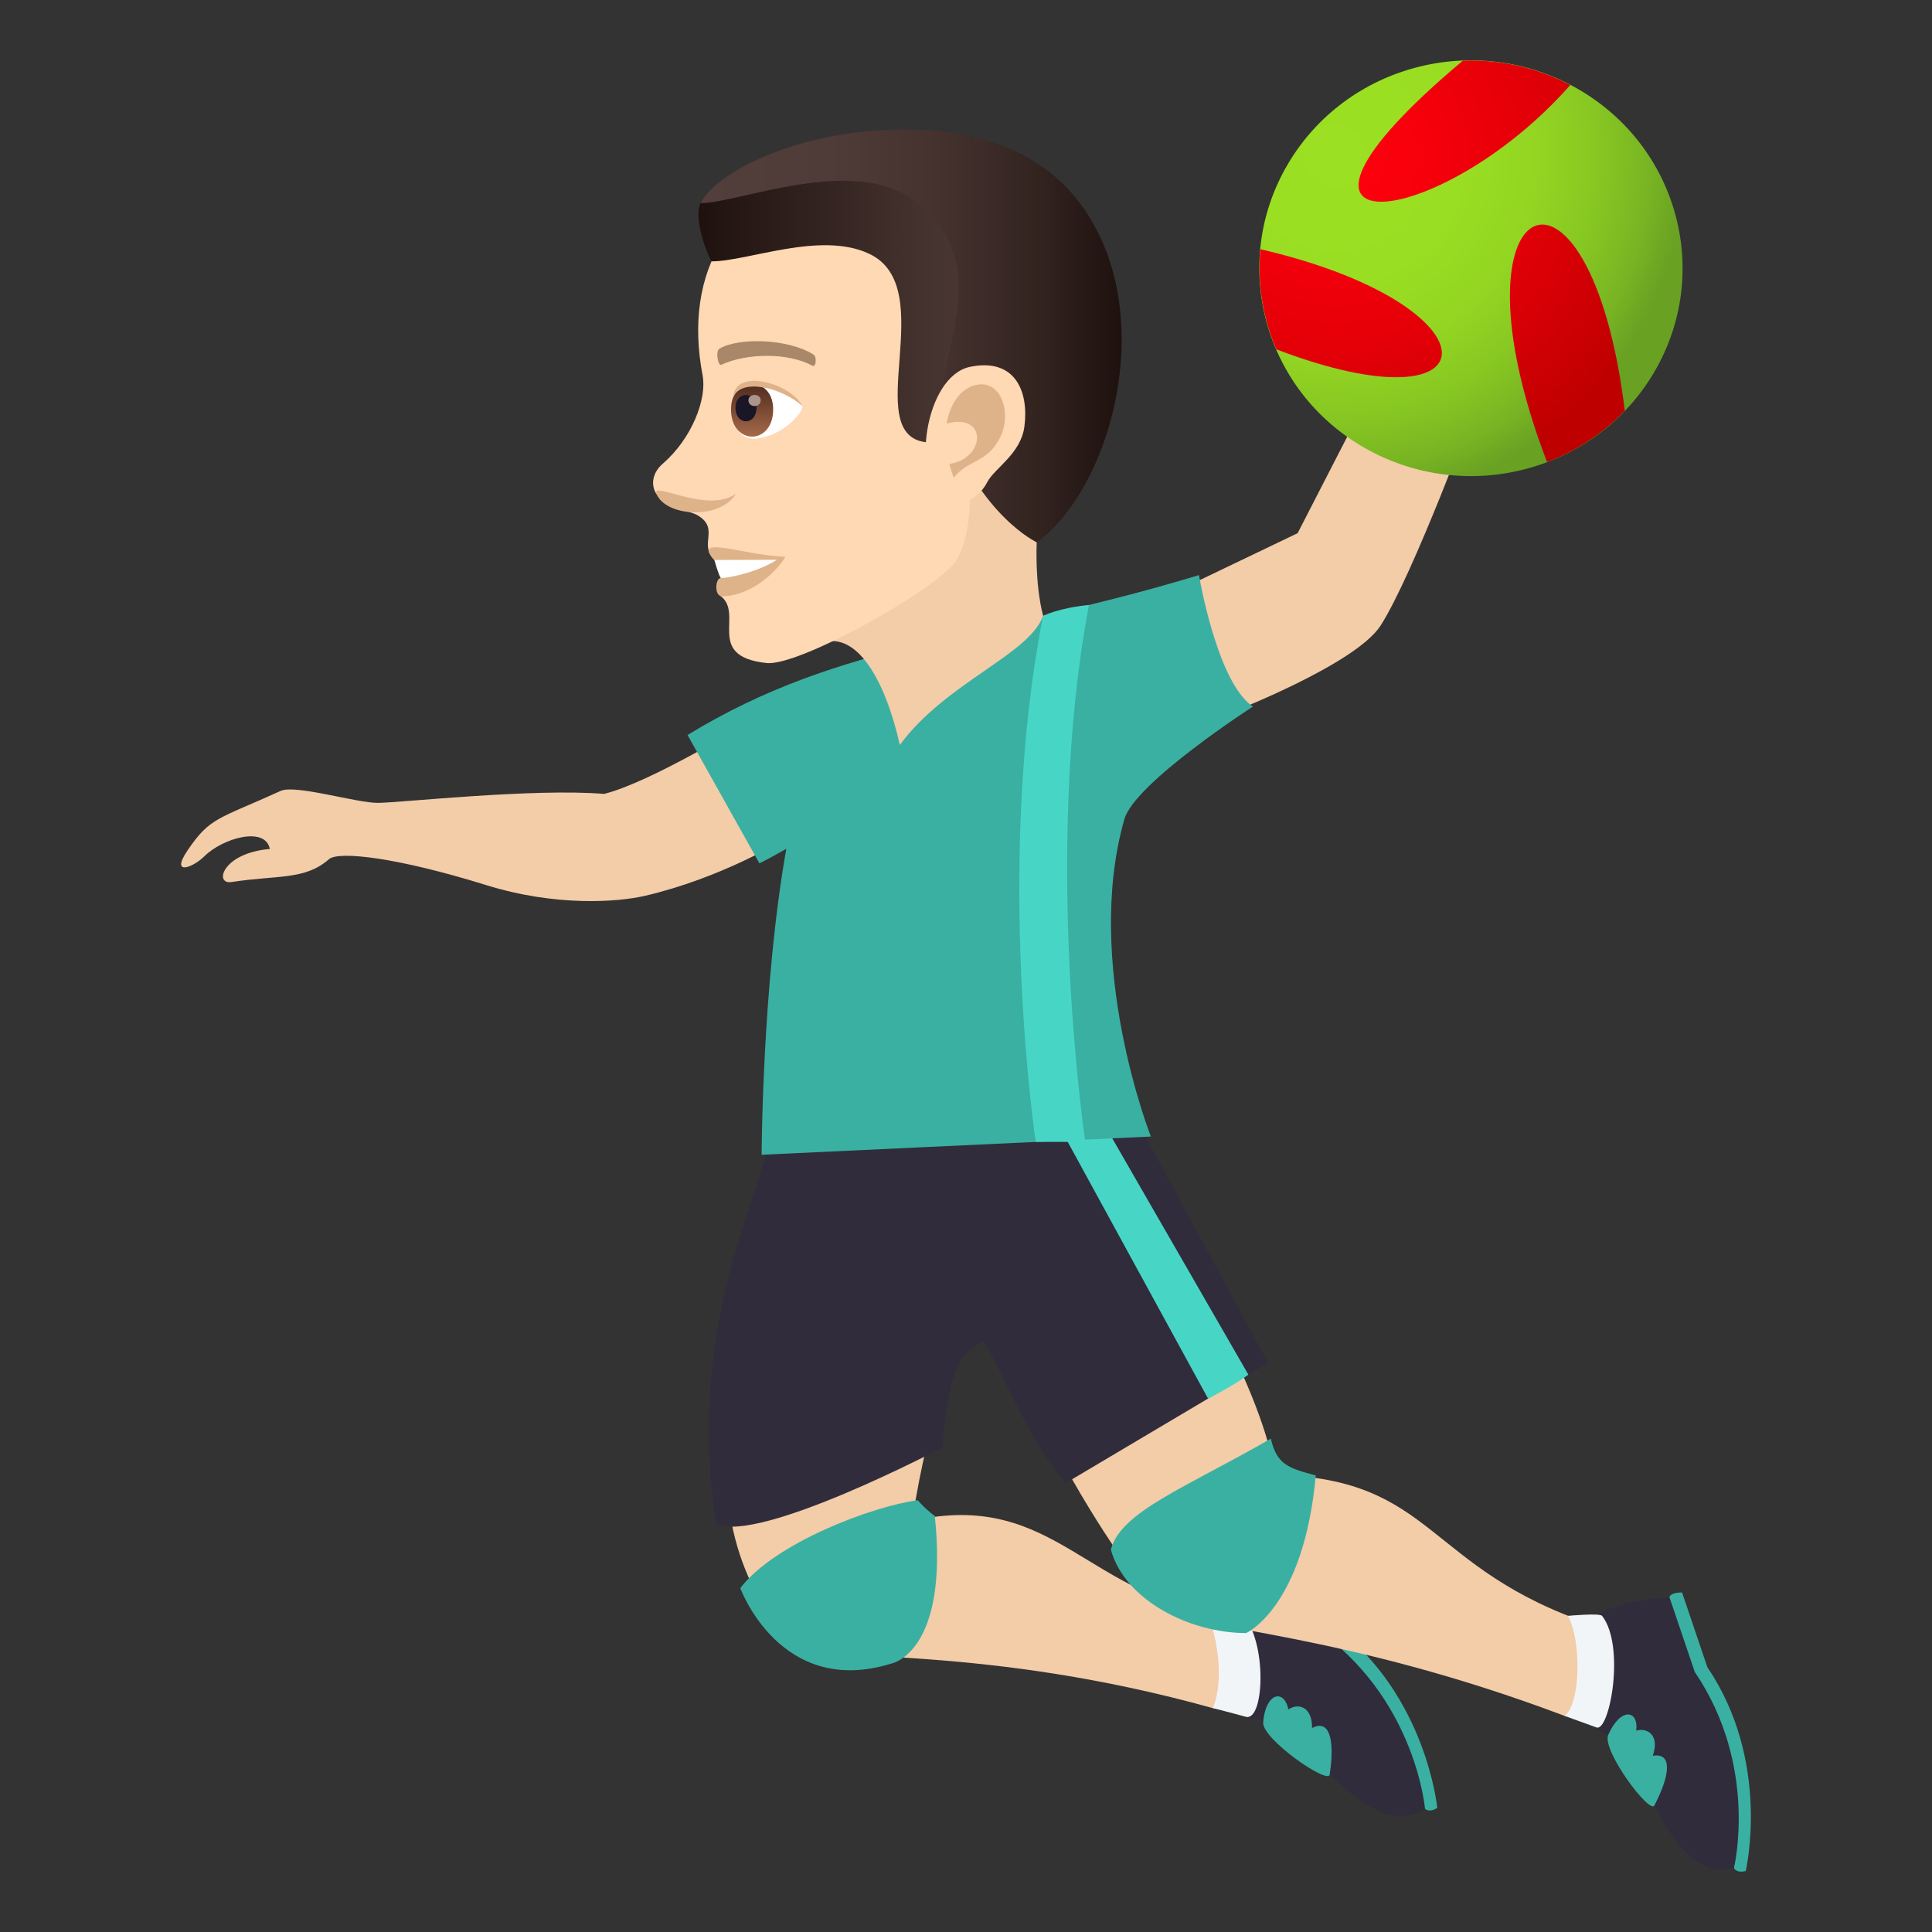 <?xml version="1.0" encoding="utf-8"?>
<!-- Generator: Adobe Illustrator 15.0.0, SVG Export Plug-In . SVG Version: 6.00 Build 0)  -->
<!DOCTYPE svg PUBLIC "-//W3C//DTD SVG 1.1//EN" "http://www.w3.org/Graphics/SVG/1.1/DTD/svg11.dtd">
<svg version="1.1" id="Layer_1" xmlns:x="http://ns.adobe.com/Extensibility/1.0/" xmlns:i="http://ns.adobe.com/AdobeIllustrator/10.0/" xmlns:graph="http://ns.adobe.com/Graphs/1.0/"
	 xmlns="http://www.w3.org/2000/svg" xmlns:xlink="http://www.w3.org/1999/xlink" xmlns:a="http://ns.adobe.com/AdobeSVGViewerExtensions/3.0/"
	 x="0px" y="0px" width="64px" height="64px" viewBox="0 0 64 64" enable-background="new 0 0 64 64" xml:space="preserve">
<rect x="0" y="0" width="64" height="64" fill="#333333" stroke="none"/>
<path fill="#F3CCA8" d="M24.697,23.986c0,0-3.164,1.938-4.686,2.313c-2.335-0.193-6.743,0.291-7.482,0.297
	c-0.717,0.008-2.742-0.619-3.232-0.396c-2.073,0.943-2.337,0.863-3.09,1.979c-0.57,0.846,0.18,0.568,0.568,0.182
	c0.604-0.598,2.015-1.002,2.164-0.238c-1.58,0.133-1.855,1.186-1.271,1.096c1.509-0.236,2.431-0.055,3.228-0.756
	c0.324-0.283,2.283-0.053,5.209,0.857c2.313,0.719,4.36,0.564,5.262,0.355c2.5-0.584,4.479-1.793,4.479-1.793L24.697,23.986z"/>
<path fill="#3AB0A2" d="M57.83,61.98c0,0,0.854-3.619-1.27-6.748l-0.84-2.48c-0.379-0.004-0.42,0.152-0.42,0.152
	s-0.617,2.43,2.139,8.971C57.439,61.875,57.506,62.061,57.83,61.98z"/>
<path fill="#302C3B" d="M52.924,57.328c1.586,0.332,2.123,5.141,4.516,4.547c0,0,0.826-3.363-1.299-6.49l-0.84-2.48
	C51.203,53.287,51.982,54.764,52.924,57.328z"/>
<path fill="#3AB0A2" d="M54.803,59.809c0.576-1.111,0.555-1.754-0.053-1.646c0.242-0.705-0.197-0.936-0.547-0.834
	c0.082-0.707-0.539-0.768-0.932,0.152C53.074,58,54.648,60.107,54.803,59.809z"/>
<path fill="#3AB0A2" d="M47.611,59.889c0,0-0.352-3.701-3.369-5.994l-1.592-2.086c-0.361,0.115-0.352,0.277-0.352,0.277
	s0.195,2.5,4.906,7.828C47.205,59.914,47.328,60.066,47.611,59.889z"/>
<path fill="#302C3B" d="M41.41,56.957c1.607-0.186,3.721,4.275,5.795,2.957c0,0-0.295-3.449-3.313-5.742l-1.594-2.086
	C38.539,53.746,39.691,54.826,41.41,56.957z"/>
<path fill="#3AB0A2" d="M44.047,58.787c0.188-1.234-0.039-1.836-0.582-1.543c0.002-0.744-0.486-0.824-0.785-0.617
	c-0.148-0.695-0.76-0.557-0.836,0.438C41.824,57.621,43.994,59.121,44.047,58.787z"/>
<path fill="#F3CCA8" d="M40.838,53.494c-4.814-0.416-5.803-4.188-10.621-3.115c0.299-1.961,0.686-3.285,0.686-3.285
	s-4.793,0.762-6.756,0.813c-0.432,3.611,1.619,6.266,2.336,6.635c1.033,0.535,6.15-0.057,13.697,2.043
	C40.797,56.754,41.156,53.521,40.838,53.494z"/>
<path fill="#F2F5F7" d="M41.168,53.494c-0.211-0.229-1.221-0.266-1.221-0.266s0.785,1.949,0.232,3.355
	c0.359,0.092,0.721,0.184,1.088,0.287C41.883,57.043,41.986,54.387,41.168,53.494z"/>
<path fill="#3AB0A2" d="M30.401,49.697c0.125,0.146,0.402,0.418,0.566,0.518c0.469,4.52-1.426,4.889-1.426,4.889
	c-3.689,1.154-5.018-2.496-5.018-2.496C25.668,51.107,28.926,49.887,30.401,49.697z"/>
<path fill="#F3CCA8" d="M52.764,53.824c-5.578-1.869-5.201-4.832-10.498-4.969c-0.391-1.945-1.129-3.344-1.76-4.789
	c-1.926,0.496-3.678,3.295-5.504,4.006c1.381,2.586,2.971,4.846,3.652,5.277c0.98,0.625,5.85,0.727,13.176,3.492
	C52.428,57.066,53.066,53.926,52.764,53.824z"/>
<path fill="#F2F5F7" d="M53.07,53.527c-0.074-0.098-1.133,0-1.133,0c0.443,0.77,0.443,2.883-0.107,3.314
	c0.348,0.123,0.695,0.256,1.057,0.383C53.32,57.377,53.852,54.523,53.07,53.527z"/>
<path fill="#3AB0A2" d="M42.098,47.658c0.199,0.852,0.568,0.975,1.488,1.217c-0.395,4.369-2.305,5.223-2.305,5.223
	c-1.842,0-4.012-1.068-4.482-2.764C37.121,50.072,39.299,49.27,42.098,47.658z"/>
<path fill="#302C3B" d="M37.898,37.563H25.573c-0.709,2.857-2.785,6.641-1.857,12.916c1.418,0.676,7.5-2.527,7.5-2.527
	c0.225-2.426,0.475-3.068,1.309-3.488c0.24-0.121,1.394,3.117,2.785,4.66l6.701-3.977L37.898,37.563z"/>
<path fill="#47D6C6" d="M41.354,45.537c-0.488,0.367-1.336,0.793-1.336,0.793l-4.793-8.768h1.535L41.354,45.537z"/>
<path fill="#F3CCA8" d="M42.986,17.662l2.834-5.514l3.057,1.297c0,0-2.07,5.613-3.145,7.281C44.91,22,40.83,23.582,40.83,23.582
	l-1.438-4.197L42.986,17.662z"/>
<radialGradient id="SVGID_1_" cx="43.713" cy="5.18" r="11.544" gradientTransform="matrix(1.008 0 0 1 0.164 0)" gradientUnits="userSpaceOnUse">
	<stop  offset="0" style="stop-color:#9BE022"/>
	<stop  offset="0.365" style="stop-color:#99DE22"/>
	<stop  offset="0.576" style="stop-color:#93D522"/>
	<stop  offset="0.748" style="stop-color:#87C722"/>
	<stop  offset="0.897" style="stop-color:#78B423"/>
	<stop  offset="1" style="stop-color:#69A123"/>
	<a:midPointStop  offset="0" style="stop-color:#9BE022"/>
	<a:midPointStop  offset="0.806" style="stop-color:#9BE022"/>
	<a:midPointStop  offset="1" style="stop-color:#69A123"/>
</radialGradient>
<path fill="url(#SVGID_1_)" d="M52.229,2.923c3.355,1.902,4.504,6.111,2.568,9.406c-1.938,3.295-6.223,4.42-9.574,2.518
	c-3.352-1.898-4.504-6.107-2.566-9.402C44.592,2.148,48.879,1.023,52.229,2.923z"/>
<radialGradient id="SVGID_2_" cx="43.714" cy="5.18" r="11.543" gradientTransform="matrix(1.008 0 0 1 0.164 0)" gradientUnits="userSpaceOnUse">
	<stop  offset="0" style="stop-color:#FF000E"/>
	<stop  offset="0.224" style="stop-color:#F8000C"/>
	<stop  offset="0.553" style="stop-color:#E40008"/>
	<stop  offset="0.945" style="stop-color:#C40001"/>
	<stop  offset="1" style="stop-color:#BF0000"/>
	<a:midPointStop  offset="0" style="stop-color:#FF000E"/>
	<a:midPointStop  offset="0.624" style="stop-color:#FF000E"/>
	<a:midPointStop  offset="1" style="stop-color:#BF0000"/>
</radialGradient>
<path fill="url(#SVGID_2_)" d="M52.018,2.816c-4.373,4.961-11.184,5.605-3.611-0.762c0.018-0.016,0.035-0.029,0.051-0.043
	C49.662,1.964,50.889,2.224,52.018,2.816z"/>
<radialGradient id="SVGID_3_" cx="43.716" cy="5.18" r="11.541" gradientTransform="matrix(1.008 0 0 1 0.164 0)" gradientUnits="userSpaceOnUse">
	<stop  offset="0" style="stop-color:#FF000E"/>
	<stop  offset="0.224" style="stop-color:#F8000C"/>
	<stop  offset="0.553" style="stop-color:#E40008"/>
	<stop  offset="0.945" style="stop-color:#C40001"/>
	<stop  offset="1" style="stop-color:#BF0000"/>
	<a:midPointStop  offset="0" style="stop-color:#FF000E"/>
	<a:midPointStop  offset="0.624" style="stop-color:#FF000E"/>
	<a:midPointStop  offset="1" style="stop-color:#BF0000"/>
</radialGradient>
<path fill="url(#SVGID_3_)" d="M51.248,15.306c-3.484-9.078,1.418-11.145,2.576-1.701C53.09,14.367,52.209,14.943,51.248,15.306z"/>
<radialGradient id="SVGID_4_" cx="43.714" cy="5.179" r="11.546" gradientTransform="matrix(1.008 0 0 1 0.164 0)" gradientUnits="userSpaceOnUse">
	<stop  offset="0" style="stop-color:#FF000E"/>
	<stop  offset="0.224" style="stop-color:#F8000C"/>
	<stop  offset="0.553" style="stop-color:#E40008"/>
	<stop  offset="0.945" style="stop-color:#C40001"/>
	<stop  offset="1" style="stop-color:#BF0000"/>
	<a:midPointStop  offset="0" style="stop-color:#FF000E"/>
	<a:midPointStop  offset="0.624" style="stop-color:#FF000E"/>
	<a:midPointStop  offset="1" style="stop-color:#BF0000"/>
</radialGradient>
<path fill="url(#SVGID_4_)" d="M41.752,8.255c7.998,1.857,7.854,6.111,0.529,3.318C41.832,10.531,41.645,9.392,41.752,8.255z"/>
<path fill="#3AB0A2" d="M41.504,23.406c-1.193-0.799-1.787-4.355-1.787-4.355c-7.101,2.152-11.8,2.152-16.941,5.297l2.381,4.252
	c0.297-0.15,0.596-0.314,0.891-0.482c-0.799,4.473-0.818,10.135-0.818,10.135l12.894-0.604c0,0-2.252-5.715-0.877-10.514
	C37.594,25.927,41.504,23.406,41.504,23.406z"/>
<path fill="#47D6C6" d="M36.072,20.041c-0.988,0.094-1.518,0.359-1.518,0.359c-1.619,8.229-0.244,17.426-0.244,17.426h1.641
	C35.951,37.826,34.52,28.273,36.072,20.041z"/>
<path fill="#F3CCA8" d="M27.058,21.359c1.328-0.633,2.297,1.287,2.75,3.318c1.531-2.078,4.281-2.984,4.747-4.277
	c-0.284-1.088-0.212-2.438-0.212-2.438C33.456,17.457,30.537,10.576,27.058,21.359z"/>
<path fill="#FFD8B4" d="M28.142,5.511c-4.035,0.645-5.518,3.527-4.867,6.926c0.146,0.768-0.347,2.082-1.323,2.926
	c-0.354,0.307-0.39,0.715-0.216,0.986c0.34,0.533,1.09,0.537,1.402,0.738c0.699,0.445,0,0.938,0.525,1.463
	c0.238,0.24,0.924-0.078,0.2,1.189c0.806,0.59-0.538,2.006,1.534,2.225c1.088,0.115,5.688-2.479,6.263-3.373
	c0.603-0.941,0.46-2.678,0.46-2.678c3.098-0.893,4.193-3.598,3.525-6.43C34.712,5.527,30.759,5.093,28.142,5.511z"/>
<path fill="#DEB38A" d="M23.664,18.55c0.379,0.232,0.213,0.598,0.213,0.598c-0.182,0-0.229,0.604,0.042,0.604
	c0.946,0,1.813-0.813,2.098-1.305C24.536,18.375,22.912,17.707,23.664,18.55z"/>
<path fill="#FFFFFF" d="M23.664,18.55c0,0,0.145,0.518,0.213,0.598c0.297,0,1.262-0.213,1.855-0.604L23.664,18.55z"/>
<linearGradient id="SVGID_5_" gradientUnits="userSpaceOnUse" x1="23.138" y1="9.813" x2="34.442" y2="9.813">
	<stop  offset="0" style="stop-color:#1E110E"/>
	<stop  offset="0.071" style="stop-color:#231512"/>
	<stop  offset="0.674" style="stop-color:#45332F"/>
	<stop  offset="1" style="stop-color:#523E3A"/>
	<a:midPointStop  offset="0" style="stop-color:#1E110E"/>
	<a:midPointStop  offset="0.43" style="stop-color:#1E110E"/>
	<a:midPointStop  offset="1" style="stop-color:#523E3A"/>
</linearGradient>
<path fill="url(#SVGID_5_)" d="M34.229,7.378C31.361,3.06,23.745,5.673,23.207,6.73c-0.192,0.381,0.048,1.322,0.361,1.928
	c1.211,0,3.61-1.012,5.224-0.252c2.39,1.123-0.323,5.98,1.882,6.244C31.019,14.693,35.454,9.529,34.229,7.378z"/>
<linearGradient id="SVGID_6_" gradientUnits="userSpaceOnUse" x1="23.206" y1="11.127" x2="37.156" y2="11.127">
	<stop  offset="0" style="stop-color:#523E3A"/>
	<stop  offset="0.309" style="stop-color:#4F3B37"/>
	<stop  offset="0.564" style="stop-color:#45322F"/>
	<stop  offset="0.798" style="stop-color:#332420"/>
	<stop  offset="1" style="stop-color:#1E110E"/>
	<a:midPointStop  offset="0" style="stop-color:#523E3A"/>
	<a:midPointStop  offset="0.746" style="stop-color:#523E3A"/>
	<a:midPointStop  offset="1" style="stop-color:#1E110E"/>
</linearGradient>
<path fill="url(#SVGID_6_)" d="M36.154,7.302c-0.821-1.389-2.481-3.02-6.25-3.01C26.5,4.298,23.745,5.673,23.207,6.73
	c1.25,0,5.047-1.594,7.029-0.111c3.087,2.307,0.396,5.441,1.125,7.412c1.139,3.082,2.982,3.932,2.982,3.932
	C36.712,16.25,38.28,10.894,36.154,7.302z"/>
<path fill="#DEB38A" d="M21.746,16.353c0.279,0.744,2.067,0.904,2.639,0C23.443,17.035,21.583,15.921,21.746,16.353z"/>
<path fill="#FFD8B4" d="M32.134,12.152c-1.506,0.313-1.976,3.717-0.847,4.455c0.157,0.104,0.982,0.195,1.419-0.639
	c0.241-0.461,1.107-0.93,1.228-1.834C34.088,12.974,33.632,11.843,32.134,12.152z"/>
<path id="Path_1004_" fill="#DEB38A" d="M32.214,12.785c-0.383,0.131-0.744,0.572-0.854,1.246c1.357-0.367,1.296,1.156,0.09,1.338
	c0.039,0.148,0.084,0.299,0.144,0.455c0.481-0.613,1.115-0.471,1.545-1.35C33.528,13.683,33.163,12.462,32.214,12.785z"/>
<path fill="#FFFFFF" d="M26.583,13.455c0.021,0.217-0.667,1.002-1.543,1.074c-0.499,0.043-0.678-0.344-0.79-0.76
	C24.143,12.113,26.091,12.703,26.583,13.455z"/>
<linearGradient id="Path_1_" gradientUnits="userSpaceOnUse" x1="24.915" y1="14.464" x2="24.915" y2="12.719">
	<stop  offset="0" style="stop-color:#A6694A"/>
	<stop  offset="1" style="stop-color:#4F2A1E"/>
	<a:midPointStop  offset="0" style="stop-color:#A6694A"/>
	<a:midPointStop  offset="0.5" style="stop-color:#A6694A"/>
	<a:midPointStop  offset="1" style="stop-color:#4F2A1E"/>
</linearGradient>
<path id="Path_1003_" fill="url(#Path_1_)" d="M24.216,13.56c0,1.205,1.396,1.205,1.396,0C25.613,12.439,24.216,12.439,24.216,13.56
	z"/>
<path id="Path_1002_" fill="#1A1626" d="M24.363,13.505c0,0.602,0.696,0.602,0.696,0C25.059,12.945,24.363,12.945,24.363,13.505z"/>
<path id="Path_1001_" fill="#AB968C" d="M24.793,13.261c0,0.252,0.405,0.252,0.405,0C25.199,13.025,24.793,13.025,24.793,13.261z"/>
<path fill="#DEB38A" d="M26.583,13.455c-0.375-0.752-2.246-1.299-2.297-0.283C24.55,12.488,25.939,12.863,26.583,13.455z"/>
<path id="Path_1000_" fill="#A88868" d="M26.943,11.742c-0.859-0.535-2.502-0.563-3.113-0.189c-0.133,0.072-0.047,0.58,0.064,0.531
	c0.854-0.396,2.229-0.406,3.026,0.035C27.029,12.173,27.072,11.816,26.943,11.742z"/>
</svg>
